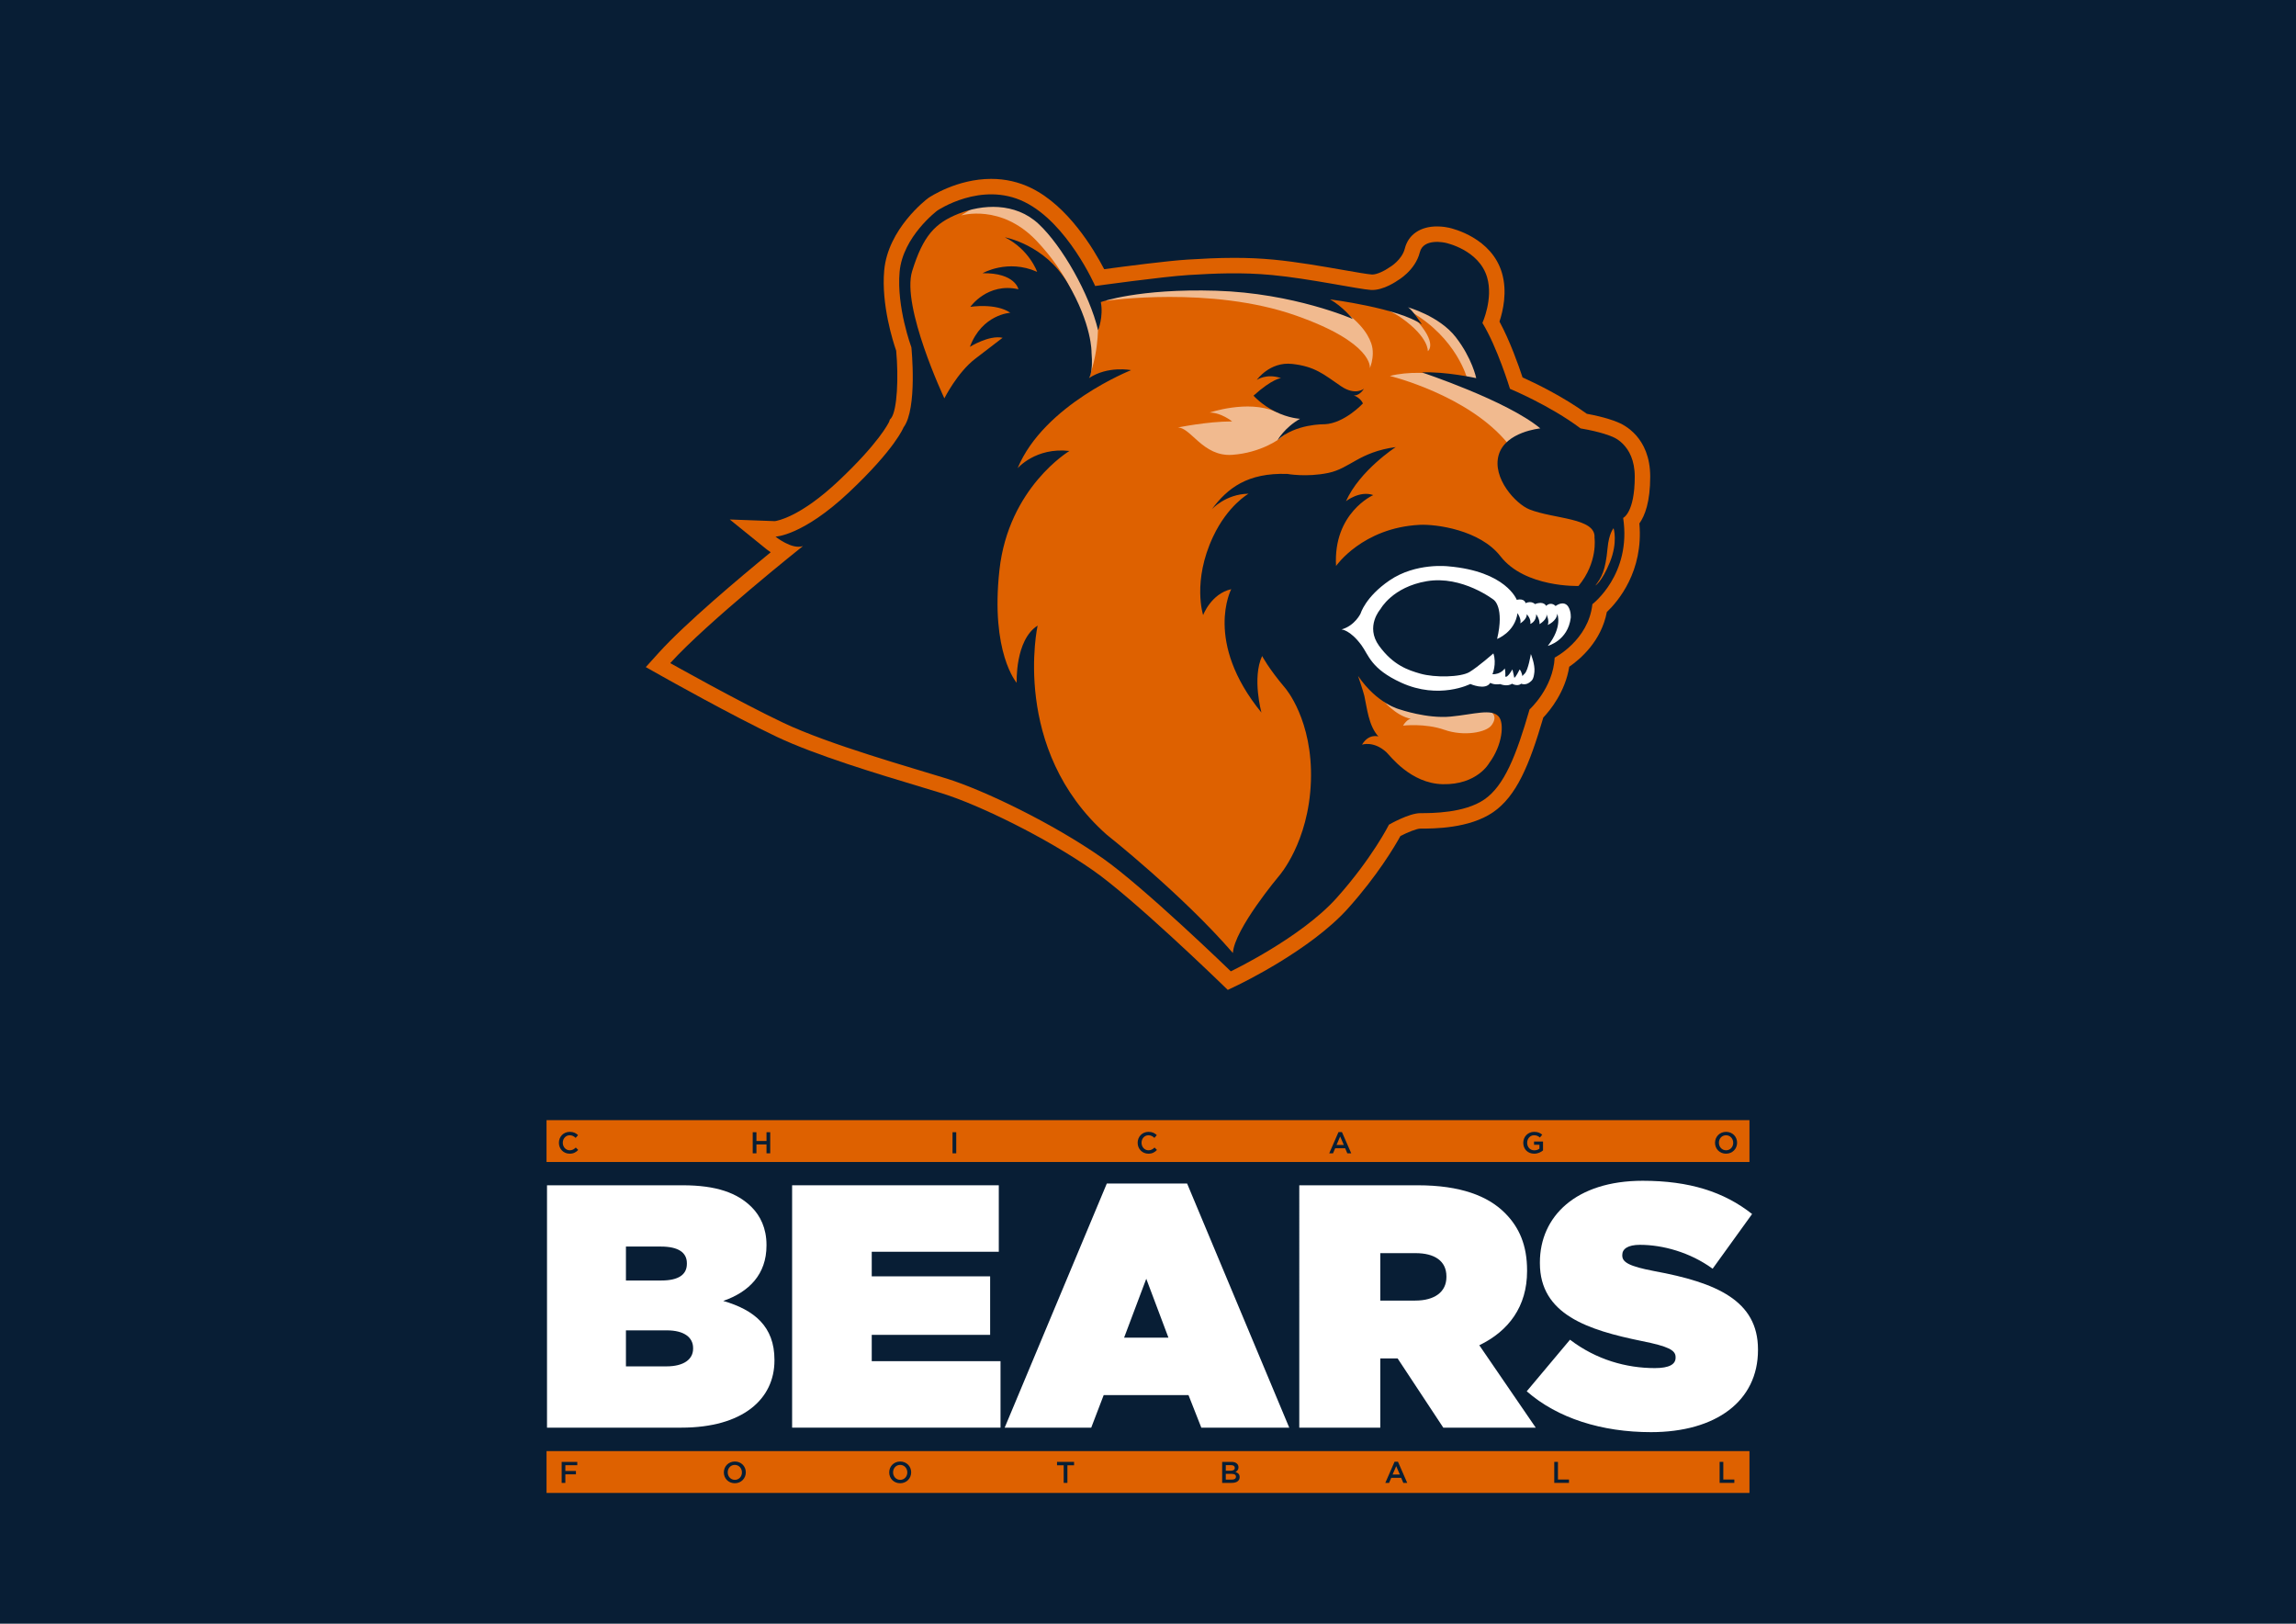 <?xml version="1.0" encoding="utf-8"?>
<!-- Generator: Adobe Illustrator 16.0.0, SVG Export Plug-In . SVG Version: 6.00 Build 0)  -->
<!DOCTYPE svg PUBLIC "-//W3C//DTD SVG 1.1//EN" "http://www.w3.org/Graphics/SVG/1.1/DTD/svg11.dtd">
<svg version="1.1" xmlns="http://www.w3.org/2000/svg" xmlns:xlink="http://www.w3.org/1999/xlink" x="0px" y="0px"
	 width="841.89px" height="595.28px" viewBox="0 0 841.89 595.28" enable-background="new 0 0 841.89 595.28" xml:space="preserve">
<g id="Layer_1">
	<rect fill="#081E35" width="841.89" height="595.28"/>
	<g>
		<path fill="#FFFFFF" d="M200.577,434.543h49.76c12.312,0,20.056,2.793,25.26,7.997c3.173,3.174,5.458,7.743,5.458,13.836v0.254
			c0,10.536-6.347,17.01-15.867,20.311c11.424,3.3,18.787,9.394,18.787,21.579v0.254c0,14.217-11.678,24.626-34.146,24.626h-49.252
			V434.543z M242.466,469.451c6.347,0,9.394-2.158,9.394-6.094v-0.254c0-3.935-3.173-6.093-9.521-6.093h-12.82v12.44H242.466z
			 M244.371,500.932c6.474,0,9.774-2.666,9.774-6.474v-0.254c0-3.809-3.174-6.475-9.647-6.475h-14.979v13.202H244.371z"/>
		<path fill="#FFFFFF" d="M290.451,434.543h75.782v24.372h-46.586v9.013h43.413v21.452h-43.413v9.647h47.221v24.372h-76.417V434.543
			z"/>
		<path fill="#FFFFFF" d="M405.839,433.908h29.449l37.447,89.491h-32.242l-4.697-11.933h-31.1l-4.569,11.933h-31.735
			L405.839,433.908z M428.434,490.396l-8.124-21.579l-8.124,21.579H428.434z"/>
		<path fill="#FFFFFF" d="M476.418,434.543h43.413c15.74,0,25.769,3.935,31.988,10.155c5.331,5.331,8.124,11.932,8.124,21.071v0.254
			c0,12.947-6.728,21.96-17.518,27.165l20.691,30.211h-33.893l-16.756-25.388h-6.347v25.388h-29.704V434.543z M518.942,476.813
			c7.108,0,11.425-3.174,11.425-8.632v-0.254c0-5.712-4.443-8.505-11.298-8.505h-12.947v17.391H518.942z"/>
		<path fill="#FFFFFF" d="M559.818,510.071l15.867-18.914c9.647,7.362,20.691,10.409,31.1,10.409c5.332,0,7.617-1.396,7.617-3.809
			v-0.254c0-2.538-2.793-3.935-12.313-5.839c-19.929-4.062-37.446-9.774-37.446-28.562v-0.254c0-16.882,13.201-29.957,37.7-29.957
			c17.137,0,29.83,4.062,40.112,12.187l-14.471,20.056c-8.378-6.093-18.406-8.759-26.657-8.759c-4.442,0-6.474,1.523-6.474,3.682
			v0.254c0,2.411,2.412,3.935,11.806,5.712c22.722,4.189,37.954,10.79,37.954,28.688v0.254c0,18.659-15.359,30.084-39.224,30.084
			C587.364,525.05,571.116,519.972,559.818,510.071z"/>
	</g>
	<rect x="200.403" y="410.666" fill="#DE6100" width="441.083" height="15.335"/>
	<rect x="200.404" y="531.999" fill="#DE6100" width="441.083" height="15.335"/>
	<g>
		<path fill="#081E35" d="M204.936,418.979v-0.022c0-2.2,1.647-4.003,3.992-4.003c1.426,0,2.289,0.498,3.03,1.205l-0.874,1.007
			c-0.619-0.575-1.283-0.962-2.167-0.962c-1.482,0-2.555,1.216-2.555,2.731v0.021c0,1.516,1.073,2.754,2.555,2.754
			c0.951,0,1.56-0.387,2.223-1.006l0.874,0.884c-0.808,0.841-1.692,1.372-3.141,1.372
			C206.617,422.96,204.936,421.201,204.936,418.979z"/>
		<path fill="#081E35" d="M276.006,415.086h1.36v3.218h3.694v-3.218h1.36v7.741h-1.36v-3.263h-3.694v3.263h-1.36V415.086z"/>
		<path fill="#081E35" d="M349.271,415.086h1.36v7.741h-1.36V415.086z"/>
		<path fill="#081E35" d="M417.151,418.979v-0.022c0-2.2,1.647-4.003,3.992-4.003c1.427,0,2.29,0.498,3.03,1.205l-0.873,1.007
			c-0.62-0.575-1.283-0.962-2.168-0.962c-1.481,0-2.555,1.216-2.555,2.731v0.021c0,1.516,1.073,2.754,2.555,2.754
			c0.951,0,1.559-0.387,2.223-1.006l0.873,0.884c-0.807,0.841-1.691,1.372-3.141,1.372
			C418.833,422.96,417.151,421.201,417.151,418.979z"/>
		<path fill="#081E35" d="M490.798,415.03h1.26l3.407,7.797h-1.438l-0.786-1.869h-3.66l-0.796,1.869h-1.393L490.798,415.03z
			 M492.744,419.752l-1.337-3.096l-1.328,3.096H492.744z"/>
		<path fill="#081E35" d="M558.547,418.979v-0.022c0-2.167,1.658-4.003,3.991-4.003c1.351,0,2.18,0.376,2.976,1.051l-0.862,1.028
			c-0.598-0.509-1.184-0.829-2.168-0.829c-1.426,0-2.51,1.249-2.51,2.731v0.021c0,1.593,1.05,2.766,2.631,2.766
			c0.73,0,1.395-0.233,1.87-0.587v-1.449h-1.98v-1.183h3.295v3.251c-0.763,0.652-1.856,1.206-3.229,1.206
			C560.139,422.96,558.547,421.234,558.547,418.979z"/>
		<path fill="#081E35" d="M628.858,418.979v-0.022c0-2.179,1.682-4.003,4.059-4.003c2.378,0,4.037,1.803,4.037,3.981v0.021
			c0,2.179-1.682,4.004-4.059,4.004C630.518,422.96,628.858,421.157,628.858,418.979z M635.527,418.979v-0.022
			c0-1.504-1.094-2.753-2.632-2.753c-1.537,0-2.61,1.228-2.61,2.731v0.021c0,1.504,1.095,2.754,2.632,2.754
			S635.527,420.482,635.527,418.979z"/>
	</g>
	<g>
		<path fill="#081E35" d="M205.946,535.947h5.731v1.232h-4.378v2.102h3.883v1.231h-3.883v3.136h-1.354V535.947z"/>
		<path fill="#081E35" d="M265.418,539.82v-0.022c0-2.167,1.672-3.982,4.037-3.982s4.016,1.793,4.016,3.961v0.021
			c0,2.167-1.672,3.982-4.037,3.982S265.418,541.987,265.418,539.82z M272.052,539.82v-0.022c0-1.496-1.089-2.739-2.618-2.739
			s-2.597,1.221-2.597,2.718v0.021c0,1.496,1.089,2.739,2.618,2.739S272.052,541.316,272.052,539.82z"/>
		<path fill="#081E35" d="M326.051,539.82v-0.022c0-2.167,1.672-3.982,4.037-3.982s4.016,1.793,4.016,3.961v0.021
			c0,2.167-1.672,3.982-4.037,3.982S326.051,541.987,326.051,539.82z M332.685,539.82v-0.022c0-1.496-1.089-2.739-2.618-2.739
			s-2.597,1.221-2.597,2.718v0.021c0,1.496,1.089,2.739,2.618,2.739S332.685,541.316,332.685,539.82z"/>
		<path fill="#081E35" d="M390.029,537.201h-2.442v-1.254h6.249v1.254h-2.442v6.447h-1.364V537.201z"/>
		<path fill="#081E35" d="M448.137,535.947h3.455c0.881,0,1.572,0.242,2.014,0.683c0.34,0.341,0.516,0.759,0.516,1.275v0.022
			c0,0.924-0.527,1.419-1.1,1.716c0.902,0.309,1.529,0.825,1.529,1.87v0.022c0,1.375-1.133,2.112-2.85,2.112h-3.564V535.947z
			 M451.316,539.192c0.869,0,1.453-0.341,1.453-1.045v-0.021c0-0.605-0.484-0.979-1.354-0.979h-1.947v2.046H451.316z
			 M451.713,542.449c0.924,0,1.484-0.363,1.484-1.056v-0.022c0-0.649-0.516-1.034-1.584-1.034h-2.145v2.112H451.713z"/>
		<path fill="#081E35" d="M511.35,535.893h1.254l3.389,7.756h-1.43l-0.781-1.859h-3.641l-0.793,1.859h-1.387L511.35,535.893z
			 M513.287,540.59l-1.332-3.08l-1.32,3.08H513.287z"/>
		<path fill="#081E35" d="M569.91,535.947h1.354v6.469h4.047v1.232h-5.4V535.947z"/>
		<path fill="#081E35" d="M630.543,535.947h1.354v6.469h4.047v1.232h-5.4V535.947z"/>
	</g>
</g>
<g id="Layer_3">
	<g>
		<path fill-rule="evenodd" clip-rule="evenodd" fill="#DE6100" d="M447.361,360.174c-0.315-0.306-31.747-30.731-46.439-40.993
			c-17.827-12.451-42.204-24.18-55.471-28.326c-2.313-0.723-5.219-1.596-8.523-2.589c-15.08-4.533-37.869-11.384-52.124-18.149
			c-16.365-7.766-40.791-21.489-41.822-22.069l-6.185-3.479l4.758-5.264c9.7-10.733,29.7-27.54,41.052-36.836
			c-0.892-0.594-1.528-1.092-1.818-1.327l-13.201-10.685l16.551,0.607c0.936-0.126,9.37-1.604,23.275-14.692
			c14.688-13.823,18.294-21.073,18.614-21.758l0.273-0.802l0.465-0.512c2.245-2.994,2.75-15.043,1.841-24.73
			c-1.146-3.301-5.505-16.875-4.392-29.397c1.359-15.302,15.47-26.049,16.069-26.499l0.218-0.155
			c0.418-0.283,10.366-6.937,22.933-6.937c5.211,0,10.163,1.134,14.72,3.371c13.468,6.612,22.889,22.36,26.72,29.733
			c7.498-1.011,23.287-3.072,30.634-3.518c5.303-0.321,10.989-0.635,17.068-0.635c4.996,0,9.685,0.212,14.334,0.649
			c8.409,0.791,18.013,2.47,25.729,3.818c4.54,0.794,8.828,1.543,10.384,1.641l0.16,0.005c1.776,0,4.565-1.411,5.979-2.413
			l0.255-0.181l0.294-0.167c0.003-0.002,4.354-2.558,5.411-6.786c1.267-5.062,5.669-8.084,11.778-8.084
			c2.137,0,3.869,0.356,4.361,0.468c1.47,0.319,15.707,3.726,19.476,16.616c2.017,6.894,0.364,13.953-0.917,17.8
			c3.838,7.07,7.032,16.134,8.466,20.478c4.592,2.067,14.779,6.958,23.559,13.327c6.656,1.227,10.209,2.618,11.178,3.033
			c2.304,0.882,12.07,5.481,12.07,20.013c0,9.202-1.932,14.317-3.97,17.152c1.541,17.564-7.797,28.543-11.938,32.49
			c-2.033,10.634-9.618,17.179-13.781,20.049c-1.46,9.193-6.996,15.959-9.516,18.63c-5.123,17.53-9.879,28.87-18.447,34.732
			c-8.743,5.981-21.736,5.981-26.627,5.981c-1.312,0-4.617,1.317-7.312,2.715c-2.163,3.928-8.396,14.446-19.184,26.502
			c-13.656,15.263-39.475,27.696-40.567,28.218l-3.558,1.7L447.361,360.174z"/>
		<g opacity="0.56">
			<path fill="#FFFFFF" d="M352.425,78.993l7.533-4.808l20.449,4.32l12.097,13.681c0,0,11.315,21.631,10.038,25.314
				c0,0,0.882,9.75-3.243,21.128c0,0,3.879-26.137-19.272-50.391C366.972,74.56,352.425,78.993,352.425,78.993z"/>
			<path fill="#FFFFFF" d="M546.924,265.875c-1.946,2.676-10.187,4.183-17.291,1.686s-15.168-1.536-15.168-1.536
				c1.537-2.496,2.88-2.497,2.88-2.497c-5.761-1.152-10.307-6.916-10.307-6.916l14.53,2.308l16.129-0.191
				C537.697,258.729,551.924,259,546.924,265.875z"/>
			<path fill="#FFFFFF" d="M467.549,150.876c8.5,2.5,11.5,2.124,11.5,2.124l-9.75,7.75c0,0-6.75,5.25-17.5,6s-15.25-10.25-20-10
				c0,0,10.75-2.25,20-2.25c0,0-4-3.25-8.25-3.25C443.549,151.25,457.549,146.503,467.549,150.876"/>
			<path fill="#FFFFFF" d="M475.132,115.667c-31.099-10.926-69.333-5.417-69.333-5.417l-2.25-1.5l33.5-5
				c0,0,39.125,0.125,50.125,6.625s14.335,11.814,15.625,15.5c1.75,5-1.125,10.5-0.5,9
				C502.299,134.875,503.715,125.709,475.132,115.667z"/>
			<path fill="#FFFFFF" d="M485.549,109c0,0,18,0.25,28.25,7.5s9.75,12.25,9.75,12.25s4-2.75-5-12.25S485.549,109,485.549,109z"/>
			<path fill="#FFFFFF" d="M538.049,139c0,0-3.75-15-20.75-24.75s-5.5-6.75-5.5-6.75l17,4.25l9.5,11.5l6.75,12.75l0.5,6.25
				L538.049,139z"/>
			<path fill="#FFFFFF" d="M541.465,140c0,0-18.166-5.667-31.833-2.167c0,0,28.833,7,43.333,24.833s17-2,17-2l1-7.167L541.465,140z"
				/>
		</g>
		<g>
			<path fill-rule="evenodd" clip-rule="evenodd" fill="#081E35" d="M311.299,180.5c-17,16-26.944,16.235-26.944,16.235
				s6.049,4.896,10.081,3.456c0,0-35.139,27.938-48.675,42.914c0,0,25.098,14.117,41.474,21.889
				c16.993,8.064,47.244,16.492,59.907,20.449c13.825,4.32,38.882,16.417,57.027,29.09c15.24,10.645,47.139,41.57,47.139,41.57
				s25.729-12.291,38.786-26.883s19.2-26.881,19.2-26.881s7.296-4.224,11.521-4.224s16.13,0,23.426-4.992
				s11.712-16.033,16.608-33.026c0,0,8.641-7.776,9.216-19.009c0,0,12.385-6.336,13.825-19.585c0,0,14.409-10.879,11.284-31.629
				c0,0,4.25-1.876,4.25-15.125c0-12.125-8.539-14.76-8.539-14.76s-3.465-1.598-11.336-2.935
				c-11.25-8.445-25.881-14.508-25.881-14.508s-4.628-15.224-10.101-24.152c0,0,4.029-8.837,1.729-16.705
				c-2.976-10.177-15.265-12.673-15.265-12.673s-8.064-1.92-9.409,3.457c-1.695,6.781-8.16,10.368-8.16,10.368
				s-5.185,3.744-9.792,3.457c-4.608-0.288-22.522-4.178-36.29-5.473c-11.232-1.056-21.025-0.576-30.529,0
				c-9.505,0.576-34.274,4.032-34.274,4.032s-10.08-23.041-25.921-30.817s-31.97,3.168-31.97,3.168s-12.673,9.505-13.824,22.465
				c-1.152,12.96,4.319,27.649,4.319,27.649s2.305,22.465-2.88,29.377C331.301,156.701,328.299,164.5,311.299,180.5z
				 M549.549,262.711c2.13,2.465,1.35,10.525-3.5,17.039c0,0-4.377,8.016-17,7.75c-11.875-0.25-19.38-10.53-20.688-11.724
				c-4.688-4.276-8.938-2.776-8.938-2.776c2.5-4.19,6-3,6-3c-3.648-4.032-4.138-10.42-5.154-14.894
				c-0.34-1.497-2.304-7.296-2.304-7.296c7.104,10.369,15.36,12.289,15.36,12.289s9.998,3.45,18.61,2.613
				S546.924,259.673,549.549,262.711z M380.299,99.667c-10.833-4.833-20,0.5-20,0.5c12-0.167,13.136,5.88,13.136,5.88
				c-11.333-2.573-17.636,6.454-17.636,6.454s9.334-1.5,14.667,2.167c0,0-10.333,0.5-14.833,12.5c0,0,6.995-4.419,12-3.333
				c0,0-2.057,1.612-10,7.667c-6.607,5.036-11.355,14.544-11.355,14.544s-15.841-33.697-11.809-46.658
				c4.032-12.96,8.353-17.569,16.993-21.025s20.737-4.32,29.378,3.744c8.64,8.064,18.635,25.705,21.803,38.954
				c0,0,2.031-4.934,1-10.309c0,0,13.774-5.028,42.288-4.164c28.514,0.864,50.114,10.369,50.114,10.369s-3.744-4.608-8.353-7.2
				c0,0,25.058,3.168,33.698,9.216c0,0-3.744-5.76-5.185-6.336c0,0,11.521,3.168,17.569,10.945
				c6.048,7.776,7.523,15.049,7.523,15.049s-11.513-2.517-19.908-2.088c0,0,31.158,10.321,43.408,20.516
				c0,0-12.75,1.195-15.25,9.695s6.25,18,11.25,20c8.969,3.587,24.489,3.046,23.876,10.413c0,0,1.33,8.965-5.87,17.657
				c0,0-19.631,0.68-28.612-10.885c-7.499-9.656-23.619-11.833-29.666-11.521c-20.978,1.085-30.625,15.085-30.625,15.085
				c-1.103-19.5,13.647-26,13.647-26c-5-1.75-10,2.25-10,2.25c5-11.25,18.241-19.849,18.241-19.849
				c-13.491,1.849-16.727,7.812-24.727,9.478s-15.015,0.371-15.015,0.371c-14.629-0.5-21.976,5.224-27.736,13
				c0,0,5.051-5.638,13.5-5.75c0,0-7.594,4.25-13,15.75c-7.708,16.397-3.647,28.755-3.647,28.755s2.897-7.829,10.304-9.505
				c0,0-10.17,19.25,11.08,45.25c0,0-3.5-12.75,0.25-20.75c0,0,2.262,4.437,8.441,11.732c0,0,10.213,11.706,9.444,34.17
				c-0.769,22.465-11.713,34.753-11.713,34.753s-16.32,19.395-16.896,28.227C433.354,327.766,405.799,306,405.799,306
				c-35.333-31.333-25.333-76.641-25.333-76.641c-8.333,5.307-7.667,20.974-7.667,20.974s-9.666-11-6.333-41.333
				s25.667-43.667,25.667-43.667c-12.377-1.433-19,6.333-19,6.333c9.666-23.333,41.611-35.964,41.611-35.964
				s-8.445-1.703-15.445,2.925c0,0,1.596-1.93,0.935-9.48c0,0,0.232-10.147-8.812-25.456C383.111,89.628,368.466,87,368.466,87
				C377.467,91.5,380.299,99.667,380.299,99.667z M584.975,214.667c2.266-2.914,3.721-5.431,4.481-13.698
				c0.511-5.552,2.208-7.307,2.208-7.307s1.64,5.077-1.36,12.452C587.326,213.434,584.975,214.667,584.975,214.667z"/>
		</g>
		<path fill="#FFFFFF" d="M491.901,230.761c0,0,3.148,0.135,7.296,5.76c2.688,3.648,3.457,8.667,14.593,13.756
			c13.914,6.357,25.345,0.48,25.345,0.48s5.568,2.469,7.297-0.411c0,0,1.368,0.839,3.672,0.456c0,0,2.521,1.08,4.32-0.144
			c0,0,1.944,1.152,3.385,0c0,0,1.565,0.734,3.168-0.576c0.792-0.648,1.368-0.991,1.656-3.744c0.288-2.754-1.299-6.551-1.299-6.551
			s-0.988,5.923-2.229,7.126c-1.207,1.17-0.864,1.098-0.864,1.098s-0.144-1.529-1.008-2.609c0,0-1.514,3.143-1.992,3.047
			c0,0-0.384-1.991-0.672-3.047c0,0-1.872,3.312-2.61,2.609c0,0,0.139-1.673-0.198-2.97c0,0-1.344,2.233-4.513,2.137
			c0,0,1.633-3.84,0.337-7.632c0,0-5.604,4.946-8.785,6.843c-3.187,1.9-12.624,2.112-18,0.576c-4.475-1.278-9.938-3.072-15.122-10.2
			c-5.185-7.128,0.529-13.492,0.529-13.492s4.356-8.079,16.969-10.2c12.985-2.185,24.553,6.84,24.553,6.84s3.984,2.688,1.225,14.329
			c0,0,6.479-2.397,7.488-9.453c0,0,1.512,2.232,1.008,3.744c0,0,2.521-1.492,2.376-3.364c0,0,1.687,1.701,1.305,3.575
			c0,0,2.224-0.787,2.151-3.575c0,0,1.384,1.848,1.225,3.651c0,0,3.048-1.8,2.52-3.672c0,0,1.177,2.376,0.505,3.96
			c0,0,3.312-1.368,3.48-4.107c0,0,2.11,4.731-3.457,11.787c0,0,7.344-1.872,8.4-10.272c0,0,0.221-2.232-0.864-4.032
			c-0.919-1.526-2.664-1.728-4.704-0.315c0,0-1.536-1.776-3.456-0.048c0,0-0.84-1.941-4.08-0.646c0,0-1.225-1.368-3.456-0.36
			c0,0-0.288-1.872-3.24-1.224c0,0-3.862-10.443-25.08-12.268c0,0-11.892-1.466-21.602,5.184
			c-8.832,6.048-10.561,12.097-10.561,12.097S496.796,229.417,491.901,230.761z"/>
		<path fill="#081E35" d="M476.705,153.534c-5.776,3.292-8.235,7.826-8.235,7.826c6.548-6.089,17.232-5.818,17.232-5.818
			c7.306-0.35,14.043-7.629,14.043-7.629s-0.667-1.925-3.361-2.97c0,0,1.915,0.421,3.79-2.466c0,0-3.125,2.756-8.5-0.918
			c-6.307-4.312-9.5-7.218-17.875-8.137c-8.229-0.903-12.958,5.862-12.958,5.862s3.5-2.494,8.875-0.656
			c0,0-3.083,0.131-10.083,6.431c0,0,2.916,3.325,7.916,5.818S476.705,153.534,476.705,153.534z"/>
	</g>
	<g>
	</g>
	<g>
	</g>
	<g>
	</g>
	<g>
	</g>
	<g>
	</g>
</g>
</svg>
